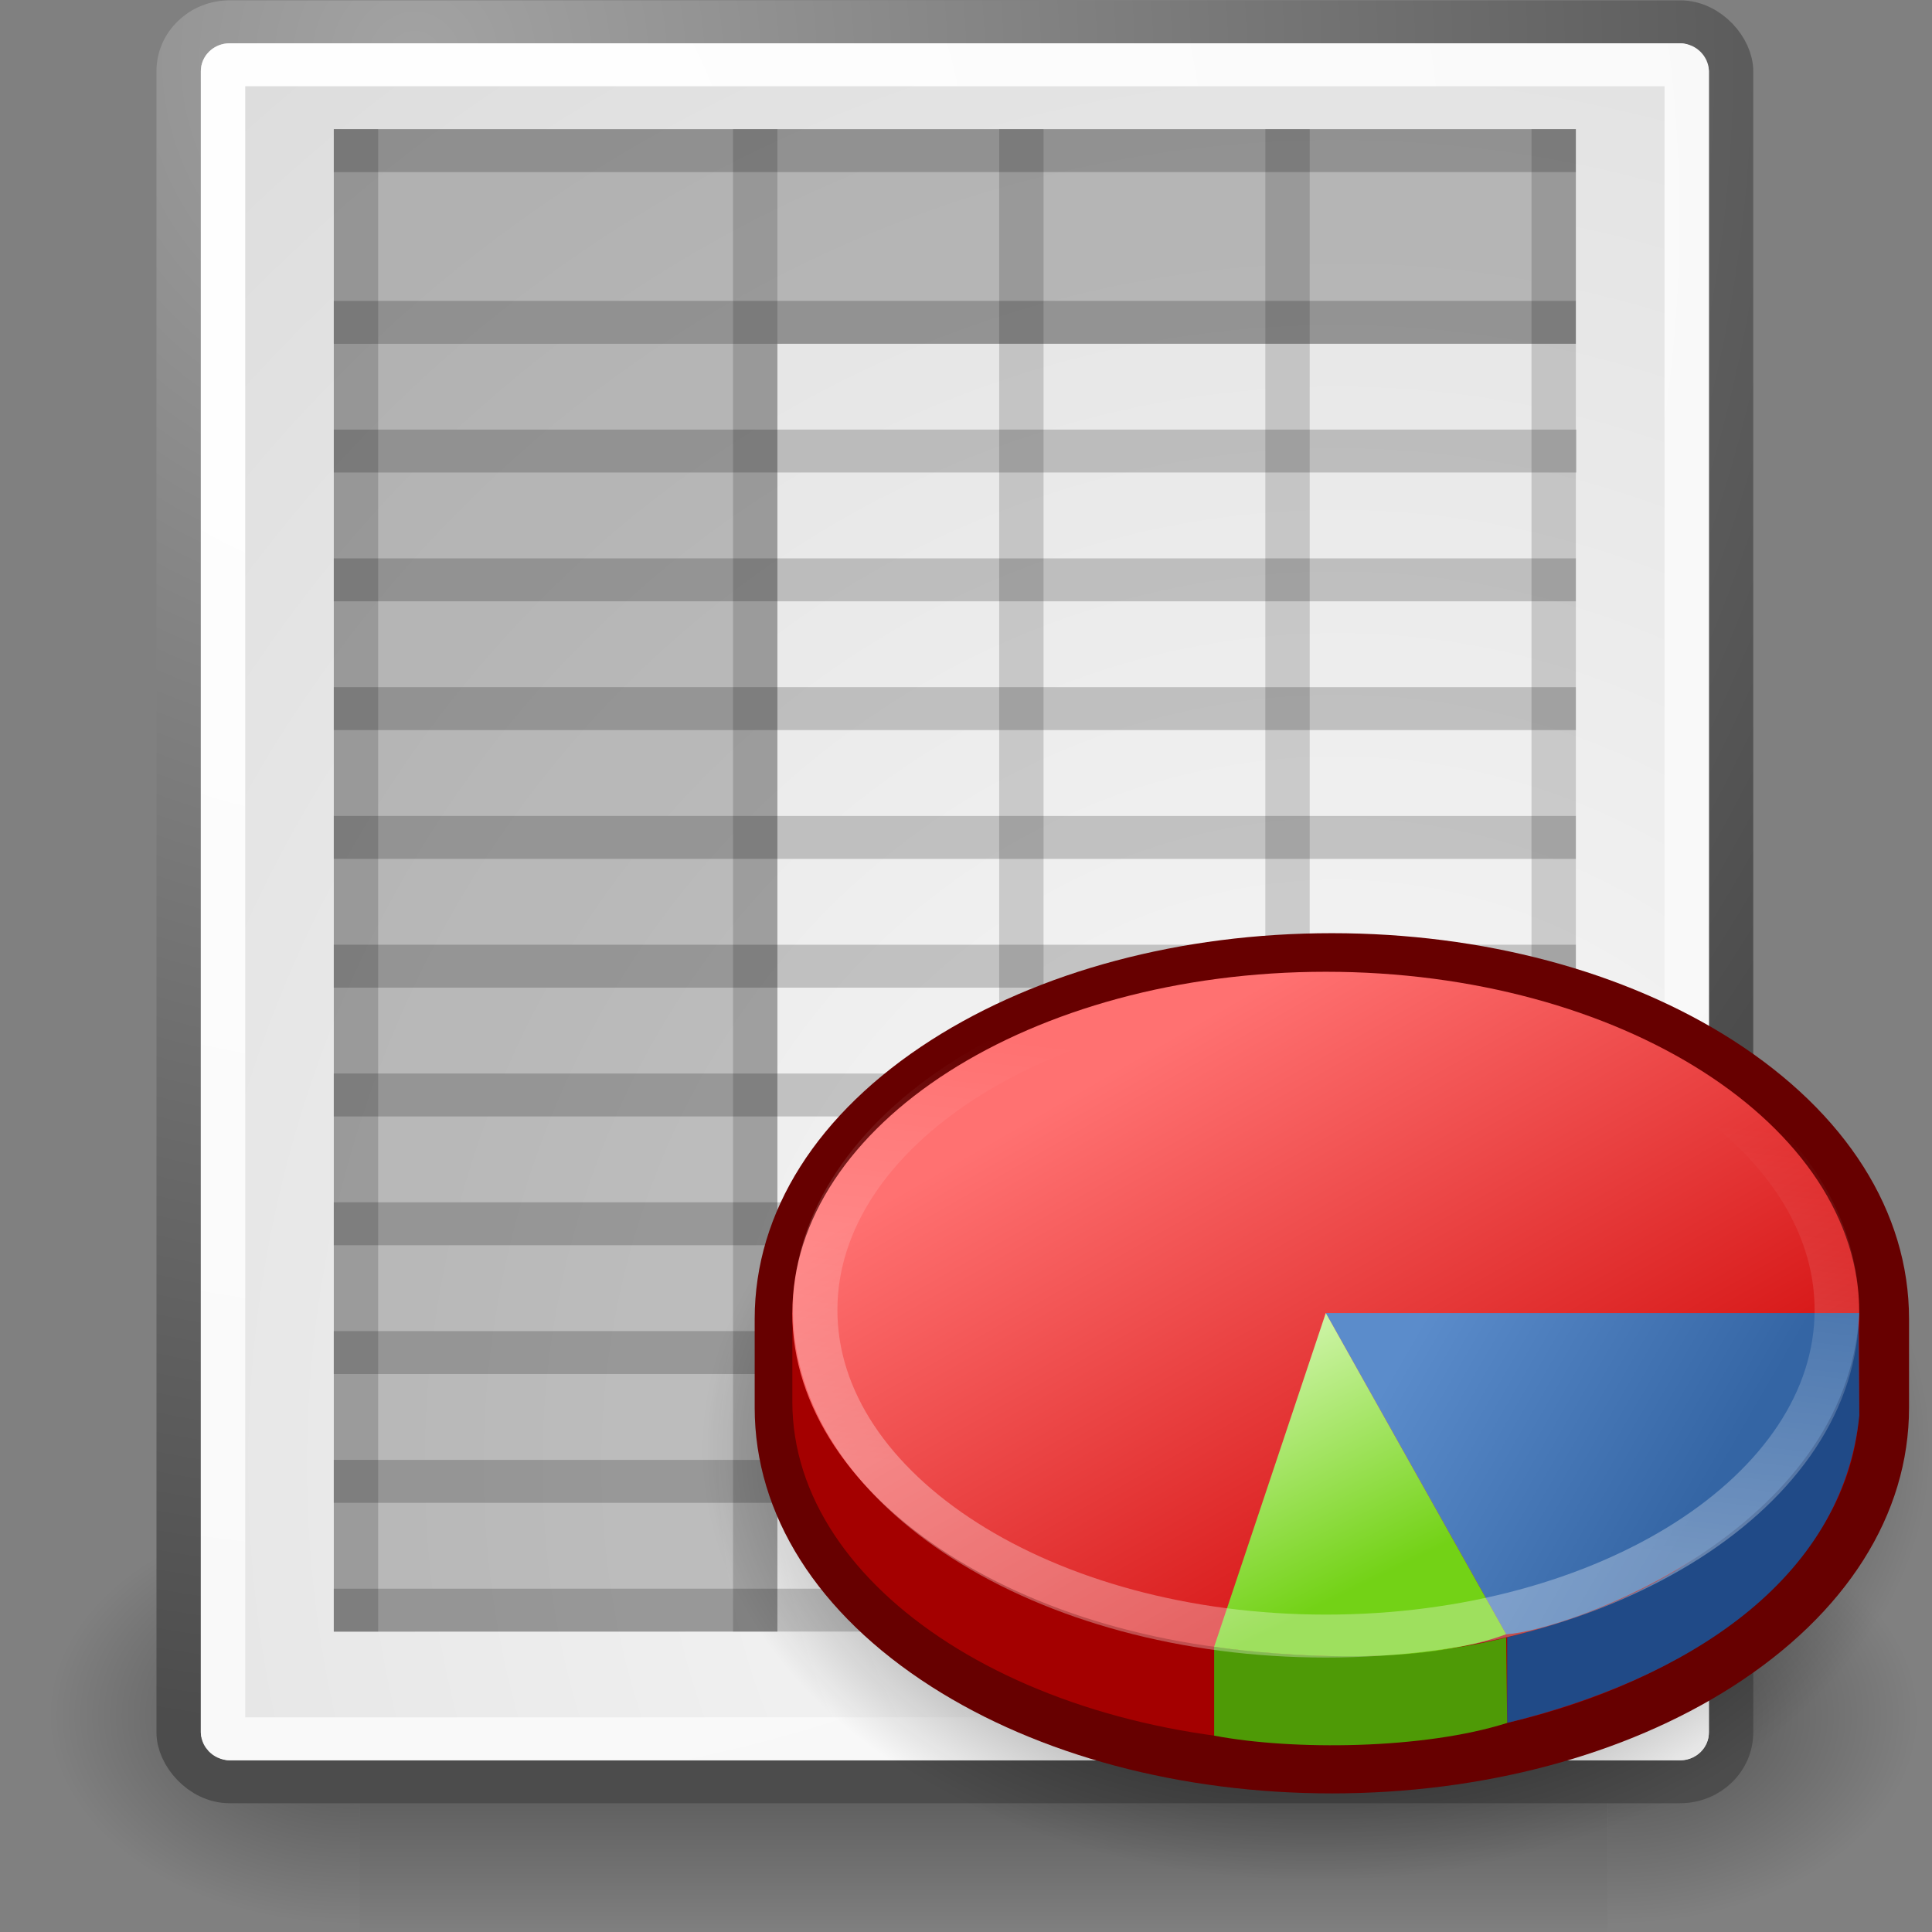 <svg id="svg2" xmlns:rdf="http://www.w3.org/1999/02/22-rdf-syntax-ns#" xmlns="http://www.w3.org/2000/svg" width="100%" height="100%" viewBox="0 0 100 100" version="1.1" xmlns:cc="http://creativecommons.org/ns#" xmlns:xlink="http://www.w3.org/1999/xlink" xmlns:dc="http://purl.org/dc/elements/1.1/">
<rect x="0" y="0" width="100" height="100" fill="#808080" stroke="none"/>
<defs id="defs4">
<radialGradient id="radialGradient2462" cx="28.284" gradientUnits="userSpaceOnUse" cy="47.401" r="13.804" gradientTransform="scale(1.164,0.859)">
<stop id="stop2458" stop-color="#000" offset="0"/>
<stop id="stop2460" stop-color="#000" stop-opacity="0" offset="1"/>
</radialGradient>
<radialGradient id="radialGradient15668" gradientUnits="userSpaceOnUse" cx="8.144" cy="7.268" r="38.159" gradientTransform="matrix(0.975,0,0,1.034,3.162,0.559)">
<stop id="stop15664" stop-color="#FFF" offset="0"/>
<stop id="stop15666" stop-color="#f8f8f8" offset="1"/>
</radialGradient>
<radialGradient id="radialGradient15658" gradientUnits="userSpaceOnUse" cx="33.967" cy="35.737" r="86.708" gradientTransform="matrix(0.964,0,0,1.043,-0.125,-0.152)">
<stop id="stop260" stop-color="#fafafa" offset="0"/>
<stop id="stop261" stop-color="#BBB" offset="1"/>
</radialGradient>
<radialGradient id="radialGradient15656" gradientUnits="userSpaceOnUse" cx="8.824" cy="3.756" r="37.752" gradientTransform="matrix(0.972,0,0,1.035,3.24,0.496)">
<stop id="stop270" stop-color="#a3a3a3" offset="0"/>
<stop id="stop271" stop-color="#4c4c4c" offset="1"/>
</radialGradient>
<linearGradient id="linearGradient6738" y2="33.016" gradientUnits="userSpaceOnUse" y1="18.516" x2="-14.36" x1="-22.976">
<stop id="stop6701" stop-color="#ff7171" offset="0"/>
<stop id="stop6703" stop-color="#C00" offset="1"/>
</linearGradient>
<linearGradient id="linearGradient6740" y2="28.196" gradientUnits="userSpaceOnUse" y1="24.454" x2="-9.735" x1="-16.387">
<stop id="stop6713" stop-color="#5b8ccb" offset="0"/>
<stop id="stop6715" stop-color="#3465a4" offset="1"/>
</linearGradient>
<linearGradient id="linearGradient6742" y2="25.015" gradientUnits="userSpaceOnUse" y1="30.828" x2="-20.822" x1="-17.863">
<stop id="stop6721" stop-color="#73d216" offset="0"/>
<stop id="stop6723" stop-color="#d5f7b3" offset="1"/>
</linearGradient>
<linearGradient id="linearGradient6744" y2="18.75" xlink:href="#linearGradient6687" gradientUnits="userSpaceOnUse" y1="29" x2="-19.5" x1="-20.75"/>
<linearGradient id="linearGradient6687">
<stop id="stop6689" stop-color="#FFF" offset="0"/>
<stop id="stop6691" stop-color="#FFF" stop-opacity="0" offset="1"/>
</linearGradient>
<linearGradient id="linearGradient6715" y2="609.51" gradientUnits="userSpaceOnUse" y1="366.65" gradientTransform="matrix(2.774,0,0,1.97,-1892.179,-872.885)" x2="302.86" x1="302.86">
<stop id="stop5050" stop-color="#000" stop-opacity="0" offset="0"/>
<stop id="stop5056" stop-color="#000" offset="0.5"/>
<stop id="stop5052" stop-color="#000" stop-opacity="0" offset="1"/>
</linearGradient>
<radialGradient id="radialGradient6717" gradientUnits="userSpaceOnUse" xlink:href="#linearGradient5060" cx="605.71" cy="486.65" r="117.14" gradientTransform="matrix(2.774,0,0,1.97,-1891.633,-872.885)"/>
<linearGradient id="linearGradient5060">
<stop id="stop5062" stop-color="#000" offset="0"/>
<stop id="stop5064" stop-color="#000" stop-opacity="0" offset="1"/>
</linearGradient>
<radialGradient id="radialGradient6719" gradientUnits="userSpaceOnUse" xlink:href="#linearGradient5060" cx="605.71" cy="486.65" r="117.14" gradientTransform="matrix(-2.774,0,0,1.97,112.762,-872.885)"/>
</defs>
<g id="layer1" transform="translate(0,-952.362)">
<g id="g3270" transform="matrix(2.296,0,0,2.222,-5.682,945.711)">
<g id="layer1-3">
<g id="g6707" fill-rule="nonzero" transform="matrix(0.021,0,0,0.021,43.328,41.154)">
<rect id="rect6709" opacity="0.402" style="color:black;" height="478.36" width="1339.6" y="-150.7" x="-1559.3" fill="url(#linearGradient6715)"/>
<path id="path6711" opacity="0.402" style="color:black;" d="m-219.62-150.68v478.33c142.87,0.9,345.4-107.17,345.4-239.2s-159.44-239.13-345.4-239.13z" fill="url(#radialGradient6717)"/>
<path id="path6713" opacity="0.402" style="color:black;" d="m-1559.3-150.68v478.33c-142.87,0.9-345.4-107.17-345.4-239.2s159.44-239.13,345.4-239.13z" fill="url(#radialGradient6719)"/>
</g>
<rect id="rect15391" stroke-linejoin="round" style="color:black;" fill-rule="nonzero" stroke-dashoffset="0" rx="1.149" ry="1.149" height="40.997" width="34.997" stroke="url(#radialGradient15656)" stroke-linecap="round" stroke-miterlimit="4" display="block" y="3.501" x="6.502" stroke-width="1" fill="url(#radialGradient15658)"/>
<rect id="rect15660" stroke-linejoin="round" style="color:black;" display="block" stroke-dashoffset="0" rx="0.149" ry="0.149" height="38.996" width="32.996" stroke="url(#radialGradient15668)" stroke-linecap="round" stroke-miterlimit="4" y="4.502" x="7.503" stroke-width="1" fill="none"/>
<path id="rect13655" style="color:black;" d="m10,6.002,0,4.964,0,30.036l10-0.002v-30h18v-4.998h-28z" fill-rule="evenodd" fill-opacity="0.211" fill="#000"/>
<path id="path13660" stroke-linejoin="miter" d="m37.5,10.502-27.001,0" stroke-opacity="0.193" fill-rule="evenodd" fill-opacity="0.158" stroke="#000" stroke-linecap="square" stroke-width="1px" fill="#000"/>
<path id="path13662" stroke-linejoin="miter" d="m37.501,16.5-27.002,0" stroke-opacity="0.193" fill-rule="evenodd" fill-opacity="0.158" stroke="#000" stroke-linecap="square" stroke-width="1px" fill="#000"/>
<path id="path13664" stroke-linejoin="miter" d="m37.501,22.5-27.002,0" stroke-opacity="0.193" fill-rule="evenodd" fill-opacity="0.158" stroke="#000" stroke-linecap="square" stroke-width="1px" fill="#000"/>
<path id="path13666" stroke-linejoin="miter" d="m37.501,28.5-27.002,0" stroke-opacity="0.193" fill-rule="evenodd" fill-opacity="0.158" stroke="#000" stroke-linecap="square" stroke-width="1px" fill="#000"/>
<path id="path13668" stroke-linejoin="miter" d="m37.501,34.5-27.002,0" stroke-opacity="0.193" fill-rule="evenodd" fill-opacity="0.158" stroke="#000" stroke-linecap="square" stroke-width="1px" fill="#000"/>
<path id="path13682" stroke-linejoin="miter" d="m37.501,40.5-27.002,0" stroke-opacity="0.193" fill-rule="evenodd" fill-opacity="0.158" stroke="#000" stroke-linecap="square" stroke-width="1px" fill="#000"/>
<path id="path2464" stroke-linejoin="miter" d="M37.512,13.5,10.5,13.5" stroke-opacity="0.193" fill-rule="evenodd" fill-opacity="0.158" stroke="#000" stroke-linecap="square" stroke-width="1px" fill="#000"/>
<path id="path2466" stroke-linejoin="miter" d="m37.501,19.5-27.002,0" stroke-opacity="0.193" stroke="#000" stroke-linecap="square" stroke-width="1px" fill="none"/>
<path id="path2468" stroke-linejoin="miter" d="m37.501,25.5-27.002,0" stroke-opacity="0.193" fill-rule="evenodd" fill-opacity="0.158" stroke="#000" stroke-linecap="square" stroke-width="1px" fill="#000"/>
<path id="path2470" stroke-linejoin="miter" d="m37.501,31.5-27.002,0" stroke-opacity="0.193" fill-rule="evenodd" fill-opacity="0.158" stroke="#000" stroke-linecap="square" stroke-width="1px" fill="#000"/>
<path id="path2472" stroke-linejoin="miter" d="m37.501,37.5-27.002,0" stroke-opacity="0.193" fill-rule="evenodd" fill-opacity="0.158" stroke="#000" stroke-linecap="square" stroke-width="1px" fill="#000"/>
<path id="path2485" stroke-linejoin="miter" d="M37.5,6.5,37.5,40.5" stroke-opacity="0.158" stroke="#000" stroke-linecap="square" stroke-width="1px" fill="none"/>
<path id="path2487" stroke-linejoin="miter" d="m31.5,6.5,0,34.001" stroke-opacity="0.158" stroke="#000" stroke-linecap="square" stroke-width="1px" fill="none"/>
<path id="path2489" stroke-linejoin="miter" d="m25.5,6.5,0,34.001" stroke-opacity="0.158" stroke="#000" stroke-linecap="square" stroke-width="1px" fill="none"/>
<path id="path2491" stroke-linejoin="miter" d="m19.5,6.5,0,34.001" stroke-opacity="0.158" stroke="#000" stroke-linecap="square" stroke-width="1px" fill="none"/>
<path id="path2493" stroke-linejoin="miter" d="m10.5,6.5,0,34.001" stroke-opacity="0.158" stroke="#000" stroke-linecap="square" stroke-width="1px" fill="none"/>
<path id="path2495" stroke-linejoin="miter" d="m37.5,6.502-27.001,0" stroke-opacity="0.193" fill-rule="evenodd" fill-opacity="0.158" stroke="#000" stroke-linecap="square" stroke-width="1px" fill="#000"/>
</g>
<g id="layer2">
<path id="path1693" d="m49,40.714c0,6.548-7.195,11.857-16.071,11.857-8.876,0-16.071-5.309-16.071-11.857,0-6.548,7.195-11.857,16.071-11.857,8.876,0,16.071,5.309,16.071,11.857z" fill-rule="evenodd" transform="matrix(0.862,0,0,0.851,3.76,2.092)" fill="url(#radialGradient2462)"/>
<g id="g6727" transform="translate(51,9.125)">
<path id="path3931" fill-rule="nonzero" fill="#670000" d="m-27.529,18.093c-2.569,1.698-3.983,4.005-3.983,6.498v2.069c0,2.491,1.414,4.798,3.983,6.497,2.426,1.604,5.633,2.487,9.029,2.487,3.395,0,6.601-0.884,9.029-2.487,2.568-1.698,3.982-4.005,3.982-6.497v-2.069c0-2.493-1.415-4.8-3.982-6.498-2.427-1.603-5.634-2.487-9.029-2.487-3.396,0-6.603,0.884-9.029,2.487z"/>
<path id="path3933" fill-rule="nonzero" fill="#a40000" d="m-7.024,24.454c-1.379-3.386-6.053-5.88-11.612-5.88-5.559,0-10.234,2.494-11.612,5.88h-0.415v2.07c0,4.39,5.385,7.949,12.027,7.949,6.643,0,12.026-3.558,12.026-7.949v-2.07h-0.414z"/>
<path id="path3935" fill-rule="nonzero" fill="url(#linearGradient6738)" d="m-6.61,24.454c0,4.391-5.384,7.949-12.026,7.949-6.643,0-12.027-3.558-12.027-7.949,0-4.391,5.385-7.949,12.027-7.949,6.643,0,12.026,3.558,12.026,7.949z"/>
<path id="path3937" fill-rule="nonzero" fill="#204a87" d="m-6.61,26.833-0.015-2.166c-1.304,4.501-4.237,6.407-7.923,7.341v1.994c3.991-1.004,7.562-3.289,7.939-7.169z"/>
<path id="path3939" fill-rule="nonzero" fill="url(#linearGradient6740)" d="m-6.61,24.454c-0.275,5.08-6.558,7.396-7.961,7.484l-4.066-7.484h12.026,0.001z"/>
<path id="path3941" fill-rule="nonzero" fill="#4e9a06" d="m-21.154,34.298,0-2.069c2.263,0.295,4.34,0.347,6.583-0.214l0.022,1.988c-1.879,0.616-4.82,0.645-6.605,0.296v-0.001z"/>
<path id="path3943" fill-rule="nonzero" fill="url(#linearGradient6742)" d="m-18.637,24.454,4.066,7.483c-2.489,0.949-6.583,0.291-6.583,0.291l2.517-7.775z"/>
<path id="path5959" opacity="0.311" stroke-linejoin="miter" style="color:black;" fill="none" display="block" transform="matrix(0.98,0,0,0.98,-0.38,0.497)" stroke-dashoffset="0" stroke="url(#linearGradient6744)" stroke-linecap="butt" stroke-miterlimit="4" stroke-dasharray="none" stroke-width="1.021" d="m-6.875,24.375c0,4.28-5.261,7.75-11.75,7.75s-11.75-3.47-11.75-7.75,5.261-7.75,11.75-7.75,11.75,3.47,11.75,7.75z"/>
<path id="path6707" opacity="0.133" stroke-linejoin="miter" style="color:black;" d="m-6.875,24.375c0,4.28-5.261,7.75-11.75,7.75s-11.75-3.47-11.75-7.75,5.261-7.75,11.75-7.75,11.75,3.47,11.75,7.75z" display="block" transform="matrix(0.98,0,0,0.98,-0.38,2.497)" stroke-dashoffset="0" stroke="url(#linearGradient6744)" stroke-linecap="butt" stroke-miterlimit="4" stroke-dasharray="none" stroke-width="1.021" fill="none"/>
</g>
</g>
</g>
</g>
</svg>
